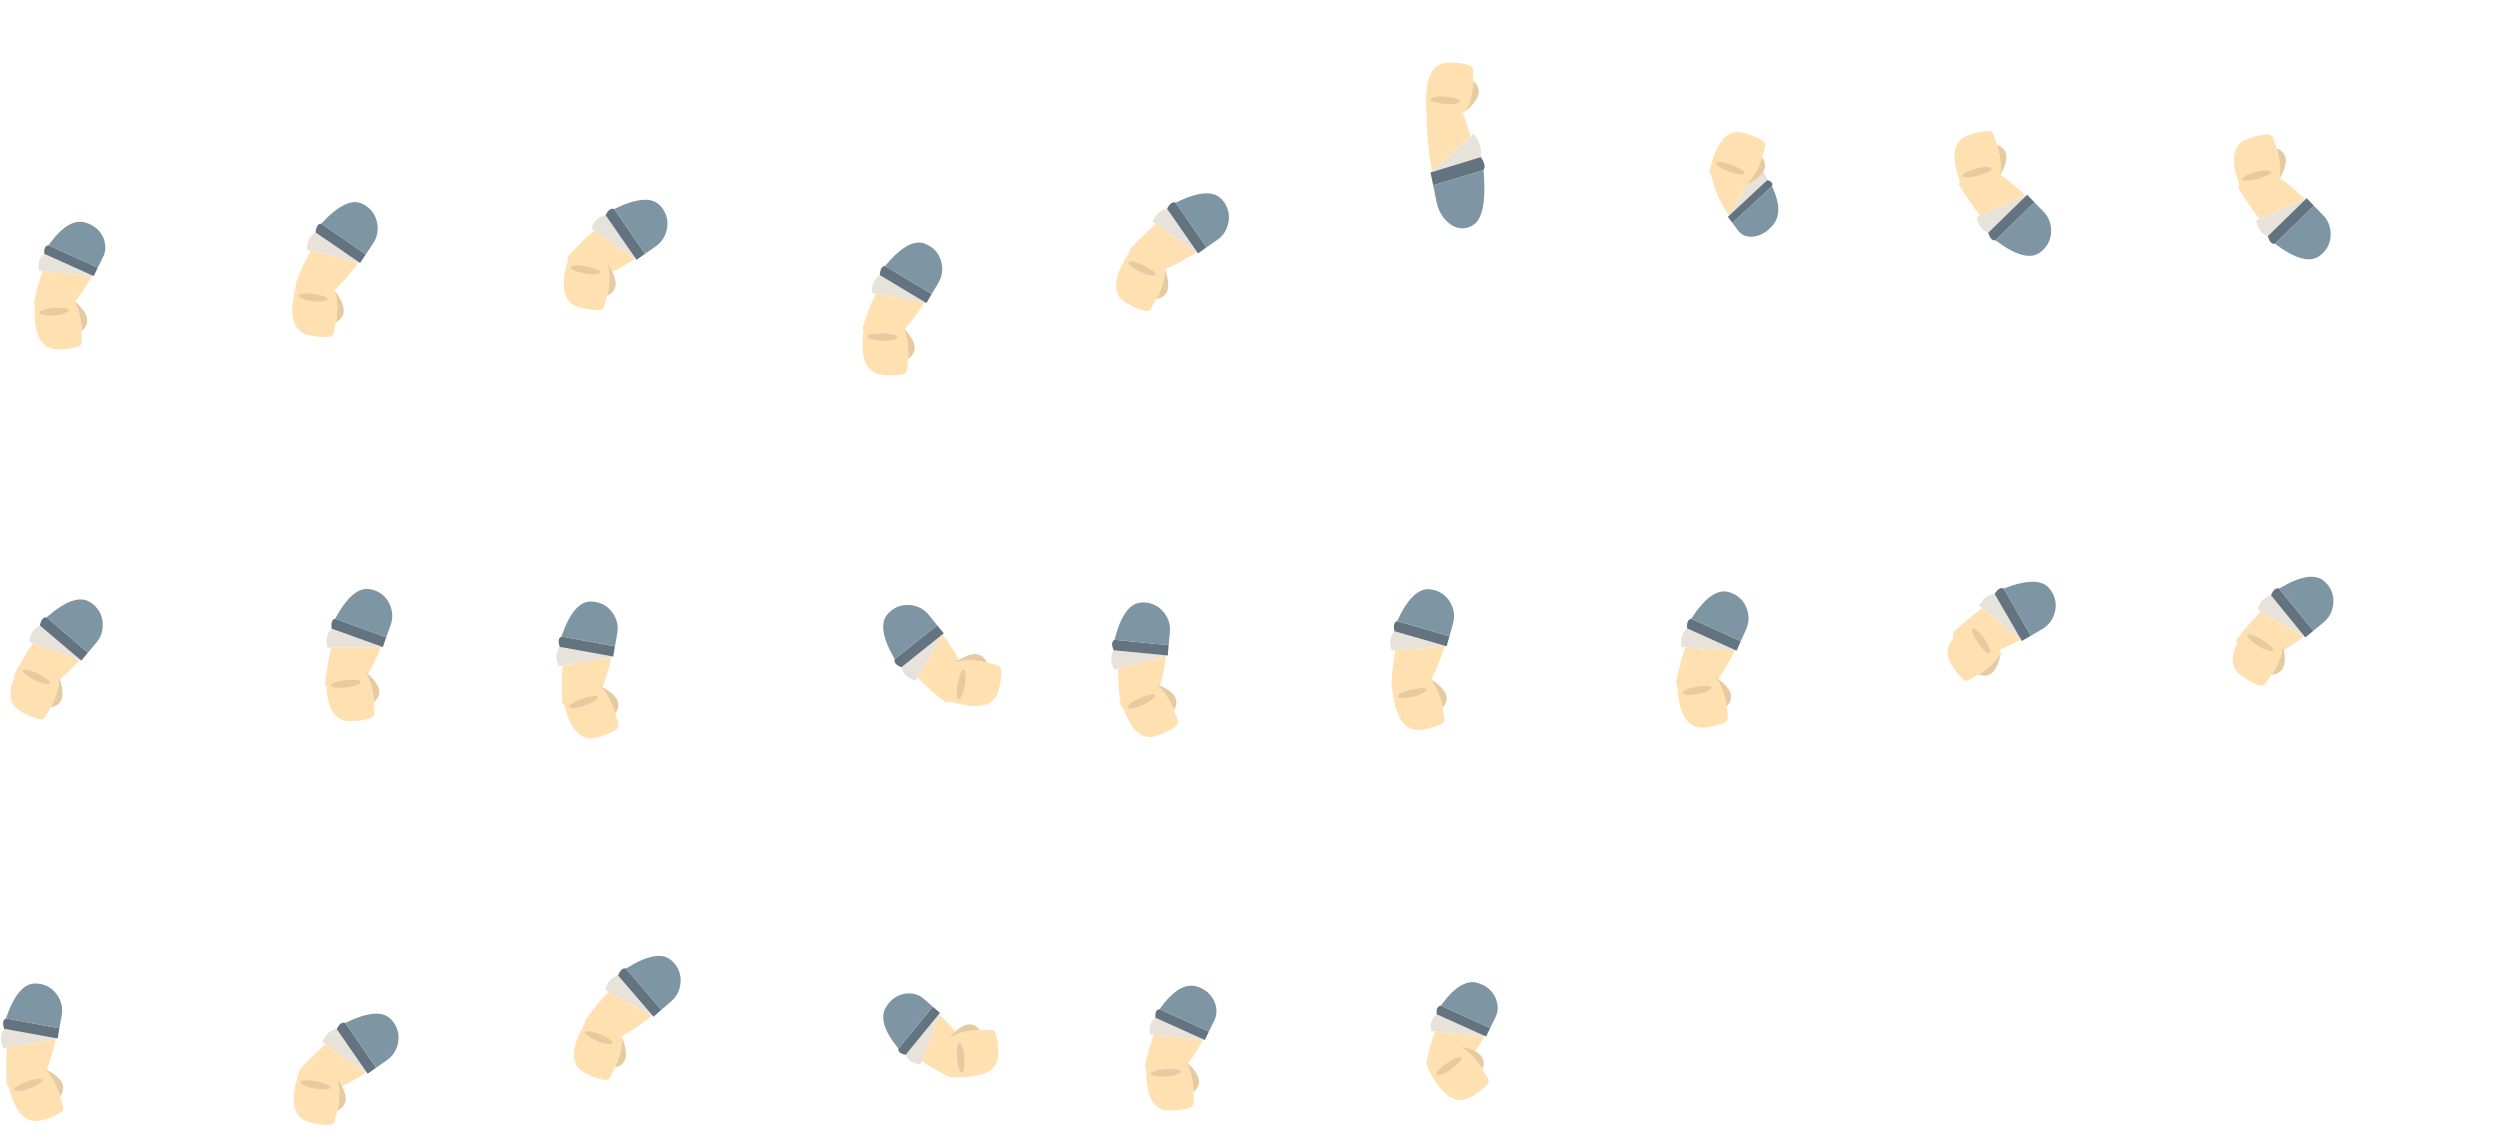 <?xml version="1.0" encoding="UTF-8"?>
<!DOCTYPE svg PUBLIC "-//W3C//DTD SVG 1.1//EN" "http://www.w3.org/Graphics/SVG/1.1/DTD/svg11.dtd">
<!-- Creator: CorelDRAW 2018 (64-Bit) -->
<svg xmlns="http://www.w3.org/2000/svg" xml:space="preserve" width="720px" height="330px" version="1.1" style="shape-rendering:geometricPrecision; text-rendering:geometricPrecision; image-rendering:optimizeQuality; fill-rule:evenodd; clip-rule:evenodd"
viewBox="0 0 720 330"
 xmlns:xlink="http://www.w3.org/1999/xlink">
 <defs>
  <style type="text/css">
   <![CDATA[
    .fil1 {fill:#637480}
    .fil3 {fill:#7E95A3}
    .fil4 {fill:#E7CBA0}
    .fil0 {fill:#E7E2DA}
    .fil2 {fill:#FFE0B1}
   ]]>
  </style>
 </defs>
 <g id="Слой_x0020_1">
  <g id="armRight">
   <g>
    <g>
     <g>
      <path class="fil0" d="M497.894 61.971c0.025,0.047 0.052,0.091 0.08,0.132l11.002 -10.24c-0.152,-1.605 -1.147,-2.535 -2.987,-2.789l-0.556 0.902 -7.539 11.995z"/>
      <path class="fil1" d="M497.6 62.442l1.339 1.754 11.404 -10.556c0.327,-0.854 -0.129,-1.446 -1.367,-1.777l-11.002 10.24 -0.374 0.339z"/>
      <path class="fil2" d="M505.433 49.976c-1.867,-1.876 -3.879,-3.558 -6.036,-5.046 -2.381,0.671 -4.685,2.033 -6.913,4.084 0.952,4.847 2.755,9.167 5.41,12.957l7.539 -11.995z"/>
      <path class="fil3" d="M504.686 68.161c1.797,-0.116 3.477,-0.912 5.041,-2.387l0.031 -0.039c0.292,-0.277 0.555,-0.558 0.789,-0.84 2.199,-2.55 2.131,-6.302 -0.204,-11.255l-11.404 10.556 1.609 2.17c0.944,1.298 2.323,1.896 4.138,1.795z"/>
     </g>
    </g>
   </g>
  </g>
  <g id="handRight">
   <g>
    <g>
     <g>
      <g>
       <path class="fil2" d="M507.282 45.998c-1.233,3.288 -2.672,5.657 -4.32,7.107l-9.624 -2.644c-0.798,-0.208 -1.11,-0.677 -0.936,-1.409l0.155 -0.549c1.879,-8.048 5.112,-11.45 9.7,-10.205 1.629,0.416 3.24,1.049 4.831,1.898 1.062,0.544 1.488,1.214 1.281,2.012l-0.053 0.25c-0.276,0.964 -0.551,1.894 -0.827,2.792l0 -0.05 -0.207 0.798 0 0zm-13.061 1.022c-0.036,0.3 0.327,0.686 1.089,1.161 0.729,0.473 1.658,0.916 2.787,1.327 1.163,0.378 2.144,0.621 2.943,0.729 0.866,0.075 1.317,-0.021 1.353,-0.287 0.07,-0.299 -0.26,-0.686 -0.989,-1.16 -0.728,-0.507 -1.674,-0.966 -2.836,-1.378 -1.129,-0.411 -2.111,-0.654 -2.943,-0.728 -0.866,-0.076 -1.334,0.037 -1.404,0.336z"/>
      </g>
      <g>
       <path class="fil4" d="M495.31 48.181c-0.762,-0.475 -1.125,-0.861 -1.089,-1.161 0.07,-0.299 0.538,-0.412 1.404,-0.336 0.832,0.074 1.814,0.317 2.943,0.728 1.162,0.412 2.108,0.871 2.836,1.378 0.729,0.474 1.059,0.861 0.989,1.16 -0.036,0.266 -0.487,0.362 -1.353,0.287 -0.799,-0.108 -1.78,-0.351 -2.943,-0.729 -1.129,-0.411 -2.058,-0.854 -2.787,-1.327l0 0zm12.179 -2.931c2.038,2.92 0.529,5.538 -4.527,7.855 1.647,-1.45 3.087,-3.819 4.32,-7.107l0.207 -0.798 0 0.05z"/>
      </g>
     </g>
    </g>
   </g>
  </g>
  <g id="armLeft_FL">
   <g>
    <g id="_910485584">
     <g>
      <path class="fil0" d="M16.05 299.2c0.02,-0.067 0.036,-0.134 0.05,-0.2l-14.9 -2.7c-1.143,1.564 -1.226,3.43 -0.25,5.6l1.05 -0.2 14.05 -2.5z"/>
      <path class="fil1" d="M16.6 299.1l0.5 -2.95 -15.4 -2.85c-0.867,0.4 -1.034,1.4 -0.5,3l14.9 2.7 0.5 0.1z"/>
      <path class="fil2" d="M2 301.7c-0.259,3.615 -0.276,7.215 -0.051,10.8 2.034,1.934 4.551,3.183 7.55,3.75 3.134,-5.244 5.317,-10.927 6.551,-17.05l-14.05 2.5z"/>
      <path class="fil3" d="M16.5 286.6c-1.234,-1.8 -2.917,-2.883 -5.05,-3.25l-0.05 0c-0.4,-0.067 -0.784,-0.1 -1.15,-0.1 -3.367,-0.1 -6.217,3.25 -8.55,10.05l15.4 2.85 0.65 -3.6c0.4,-2.133 -0.017,-4.117 -1.25,-5.95z"/>
     </g>
    </g>
   </g>
  </g>
  <g id="handLeft_FL">
   <g>
    <g id="_910484304">
     <g>
      <g>
       <path class="fil2" d="M17.1 315c-1.2,-3.3 -2.617,-5.683 -4.25,-7.15l-9.65 2.55c-0.8,0.2 -1.117,0.667 -0.95,1.4l0.15 0.55c1.8,8.067 5,11.5 9.6,10.3 1.633,-0.4 3.25,-1.016 4.85,-1.85 1.066,-0.533 1.5,-1.2 1.3,-2l-0.05 -0.25c-0.267,-0.967 -0.534,-1.9 -0.8,-2.8l0 0.05 -0.2 -0.8 0 0zm-13.05 -1.15c-0.033,-0.3 0.333,-0.683 1.1,-1.15 0.733,-0.466 1.666,-0.9 2.799,-1.3 1.167,-0.366 2.151,-0.6 2.951,-0.7 0.866,-0.066 1.316,0.033 1.349,0.3 0.067,0.3 -0.266,0.684 -0.999,1.15 -0.734,0.5 -1.684,0.95 -2.85,1.35 -1.134,0.4 -2.117,0.633 -2.95,0.7 -0.867,0.067 -1.334,-0.05 -1.4,-0.35z"/>
      </g>
      <g>
       <path class="fil4" d="M5.15 312.7c-0.767,0.467 -1.134,0.85 -1.1,1.15 0.066,0.3 0.533,0.417 1.4,0.35 0.833,-0.067 1.816,-0.3 2.95,-0.7 1.166,-0.4 2.116,-0.85 2.85,-1.35 0.733,-0.466 1.066,-0.85 0.999,-1.15 -0.033,-0.267 -0.483,-0.366 -1.349,-0.3 -0.8,0.1 -1.784,0.334 -2.951,0.7 -1.133,0.4 -2.066,0.834 -2.799,1.3l0 0zm12.15 3.05c2.066,-2.9 0.583,-5.533 -4.45,-7.9 1.633,1.467 3.05,3.85 4.25,7.15l0.2 0.8 0 -0.05z"/>
      </g>
     </g>
    </g>
   </g>
  </g>
  <g id="armLeft_FL_FL">
   <g>
    <g>
     <g>
      <path class="fil0" d="M26.434 79.484c0.035,-0.053 0.067,-0.107 0.095,-0.161l-13.762 -6.21c-1.468,1.067 -1.985,2.673 -1.549,4.817l1.061 0.097 14.155 1.457z"/>
      <path class="fil1" d="M26.989 79.539l1.172 -2.441 -14.21 -6.471c-0.931,0.125 -1.325,0.954 -1.184,2.486l13.762 6.21 0.46 0.216z"/>
      <path class="fil2" d="M12.279 78.027c-1.095,3.085 -1.951,6.219 -2.571,9.402 1.513,2.211 3.652,3.952 6.417,5.222 4.251,-3.759 7.687,-8.149 10.309,-13.167l-14.155 -1.457z"/>
      <path class="fil3" d="M29.811 68.617c-0.771,-1.888 -2.144,-3.268 -4.119,-4.139l-0.048 -0.014c-0.371,-0.161 -0.733,-0.289 -1.087,-0.384 -3.229,-0.959 -6.764,1.224 -10.606,6.547l14.21 6.471 1.468 -2.97c0.885,-1.756 0.946,-3.593 0.182,-5.511z"/>
     </g>
    </g>
   </g>
  </g>
  <g id="handLeft_FL_FL">
   <g>
    <g>
     <g>
      <g>
       <path class="fil2" d="M23.511 94.531c-0.305,-3.498 -1.056,-6.167 -2.254,-8.006l-9.982 -0.035c-0.824,-0.014 -1.251,0.355 -1.279,1.107l0.002 0.57c-0.349,8.258 1.853,12.402 6.607,12.434 1.682,0.036 3.403,-0.141 5.164,-0.532 1.168,-0.239 1.759,-0.771 1.773,-1.596l0.017 -0.254c-0.008,-1.003 -0.024,-1.973 -0.048,-2.912l-0.013 0.049 0.013 -0.825 0 0zm-12.307 -4.488c0.045,-0.298 0.499,-0.574 1.36,-0.826 0.829,-0.261 1.843,-0.438 3.041,-0.531 1.222,-0.053 2.232,-0.023 3.031,0.087 0.854,0.16 1.263,0.373 1.226,0.639 -0.013,0.307 -0.434,0.591 -1.264,0.852 -0.837,0.294 -1.871,0.482 -3.102,0.566 -1.198,0.093 -2.208,0.065 -3.031,-0.087 -0.854,-0.16 -1.275,-0.393 -1.261,-0.7z"/>
      </g>
      <g>
       <path class="fil4" d="M12.564 89.217c-0.861,0.252 -1.315,0.528 -1.36,0.826 -0.014,0.307 0.407,0.54 1.261,0.7 0.823,0.151 1.833,0.181 3.031,0.087 1.231,-0.084 2.265,-0.273 3.102,-0.566 0.83,-0.261 1.251,-0.545 1.264,-0.852 0.037,-0.266 -0.372,-0.479 -1.226,-0.639 -0.799,-0.11 -1.809,-0.14 -3.031,-0.087 -1.198,0.093 -2.212,0.27 -3.041,0.531l0 0zm10.947 6.09c2.746,-2.266 1.995,-5.194 -2.254,-8.782 1.198,1.839 1.949,4.508 2.254,8.006l-0.013 0.825 0.013 -0.049z"/>
      </g>
     </g>
    </g>
   </g>
  </g>
  <g id="armLeft_FL_FL_FL">
   <g>
    <g>
     <g>
      <path class="fil0" d="M103.162 75.62c0.046,-0.054 0.088,-0.108 0.126,-0.162l-12.412 -8.519c-1.665,0.965 -2.492,2.637 -2.481,5.016l1.031 0.244 13.736 3.421z"/>
      <path class="fil1" d="M103.701 75.752l1.641 -2.493 -12.805 -8.858c-0.946,0.014 -1.5,0.86 -1.661,2.538l12.412 8.519 0.413 0.294z"/>
      <path class="fil2" d="M89.426 72.199c-1.69,3.199 -3.154,6.482 -4.393,9.849 1.064,2.592 2.84,4.757 5.33,6.493 4.95,-3.52 9.216,-7.827 12.799,-12.921l-13.736 -3.421z"/>
      <path class="fil3" d="M108.643 64.289c-0.393,-2.146 -1.482,-3.82 -3.267,-5.021l-0.045 -0.02c-0.336,-0.224 -0.67,-0.41 -1.002,-0.559 -3.01,-1.458 -6.941,0.446 -11.792,5.712l12.805 8.858 2.038 -3.025c1.221,-1.787 1.642,-3.769 1.263,-5.945z"/>
     </g>
    </g>
   </g>
  </g>
  <g id="handLeft_FL_FL_FL">
   <g>
    <g>
     <g>
      <g>
       <path class="fil2" d="M96.911 92.021c0.423,-3.485 0.241,-6.252 -0.543,-8.299l-9.675 -2.1c-0.796,-0.184 -1.286,0.088 -1.468,0.817l-0.114 0.558c-2.034,8.007 -0.748,12.518 3.856,13.533 1.623,0.383 3.329,0.566 5.118,0.548 1.182,0.008 1.864,-0.39 2.047,-1.194l0.068 -0.245c0.199,-0.983 0.383,-1.935 0.551,-2.858l-0.022 0.044 0.182 -0.804 0 0zm-11.016 -6.939c0.105,-0.282 0.601,-0.458 1.489,-0.526 0.857,-0.084 1.877,-0.047 3.058,0.11 1.196,0.201 2.17,0.439 2.922,0.712 0.796,0.334 1.148,0.627 1.058,0.88 -0.076,0.297 -0.543,0.488 -1.4,0.572 -0.873,0.113 -1.915,0.084 -3.125,-0.088 -1.182,-0.157 -2.156,-0.395 -2.922,-0.713 -0.796,-0.334 -1.156,-0.649 -1.08,-0.947z"/>
      </g>
      <g>
       <path class="fil4" d="M87.384 84.556c-0.888,0.068 -1.384,0.244 -1.489,0.526 -0.076,0.298 0.284,0.614 1.08,0.947 0.766,0.318 1.74,0.556 2.922,0.713 1.21,0.172 2.252,0.201 3.125,0.088 0.857,-0.084 1.324,-0.275 1.4,-0.572 0.09,-0.253 -0.262,-0.546 -1.058,-0.88 -0.752,-0.273 -1.726,-0.511 -2.922,-0.712 -1.181,-0.157 -2.201,-0.194 -3.058,-0.11l0 0zm9.367 8.225c3.13,-1.649 3.002,-4.669 -0.383,-9.059 0.784,2.047 0.966,4.814 0.543,8.299l-0.182 0.804 0.022 -0.044z"/>
      </g>
     </g>
    </g>
   </g>
  </g>
  <g id="armLeft_FL_FL_FL_FL">
   <g>
    <g>
     <g>
      <path class="fil0" d="M182.863 74.52c0.062,-0.033 0.121,-0.069 0.177,-0.106l-8.627 -12.445c-1.913,0.298 -3.292,1.559 -4.136,3.783l0.883 0.601 11.703 8.167z"/>
      <path class="fil1" d="M183.322 74.838l2.44 -1.732 -8.874 -12.905c-0.896,-0.33 -1.721,0.259 -2.475,1.768l8.627 12.445 0.282 0.424z"/>
      <path class="fil2" d="M171.16 66.353c-2.739,2.374 -5.296,4.907 -7.671,7.601 0.07,2.805 0.966,5.469 2.686,7.991 5.924,-1.493 11.486,-3.968 16.688,-7.425l-11.703 -8.167z"/>
      <path class="fil3" d="M192.091 65.929c0.4,-2.145 -0.024,-4.102 -1.273,-5.869l-0.036 -0.036c-0.235,-0.33 -0.483,-0.624 -0.742,-0.883 -2.31,-2.452 -6.694,-2.098 -13.152,1.06l8.874 12.905 3.005 -2.086c1.792,-1.226 2.899,-2.923 3.324,-5.091z"/>
     </g>
    </g>
   </g>
  </g>
  <g id="handLeft_FL_FL_FL_FL">
   <g>
    <g>
     <g>
      <g>
       <path class="fil2" d="M175.068 84.398c0.611,-3.458 0.576,-6.23 -0.106,-8.318l-9.632 -2.616c-0.792,-0.227 -1.3,0.019 -1.522,0.738l-0.145 0.551c-2.475,7.886 -1.42,12.459 3.164,13.72 1.614,0.47 3.323,0.744 5.125,0.823 1.19,0.071 1.899,-0.29 2.126,-1.082l0.081 -0.242c0.253,-0.971 0.489,-1.912 0.707,-2.825l-0.024 0.044 0.226 -0.793 0 0zm-10.726 -7.521c0.121,-0.276 0.63,-0.425 1.527,-0.446 0.869,-0.038 1.893,0.054 3.075,0.274 1.194,0.266 2.162,0.555 2.905,0.869 0.784,0.375 1.124,0.687 1.019,0.935 -0.092,0.293 -0.573,0.458 -1.441,0.496 -0.885,0.066 -1.933,-0.019 -3.143,-0.256 -1.181,-0.221 -2.15,-0.51 -2.905,-0.869 -0.784,-0.376 -1.13,-0.71 -1.037,-1.003z"/>
      </g>
      <g>
       <path class="fil4" d="M165.869 76.431c-0.897,0.021 -1.406,0.17 -1.527,0.446 -0.093,0.293 0.253,0.628 1.037,1.003 0.755,0.359 1.723,0.648 2.905,0.869 1.21,0.237 2.258,0.322 3.143,0.256 0.869,-0.038 1.349,-0.203 1.441,-0.496 0.105,-0.248 -0.235,-0.56 -1.019,-0.935 -0.743,-0.314 -1.711,-0.603 -2.905,-0.869 -1.182,-0.22 -2.206,-0.312 -3.075,-0.274l0 0zm8.997 8.716c3.24,-1.478 3.272,-4.5 0.096,-9.067 0.682,2.088 0.717,4.86 0.106,8.318l-0.226 0.793 0.024 -0.044z"/>
      </g>
     </g>
    </g>
   </g>
  </g>
  <g id="armLeft_FL_FL_FL_FL_FL">
   <g>
    <g>
     <g>
      <path class="fil0" d="M266.247 87.194c0.043,-0.056 0.082,-0.113 0.117,-0.17l-12.978 -7.801c-1.622,1.058 -2.361,2.774 -2.217,5.148l1.053 0.185 14.025 2.638z"/>
      <path class="fil1" d="M266.796 87.295l1.513 -2.582 -13.393 -8.119c-0.952,0.067 -1.462,0.943 -1.53,2.629l12.978 7.801 0.432 0.271z"/>
      <path class="fil2" d="M252.222 84.556c-1.522,3.29 -2.813,6.651 -3.871,10.083 1.216,2.528 3.127,4.588 5.732,6.18 4.787,-3.794 8.842,-8.336 12.164,-13.625l-14.025 -2.638z"/>
      <path class="fil3" d="M271.13 75.569c-0.516,-2.119 -1.707,-3.729 -3.572,-4.827l-0.047 -0.018c-0.35,-0.204 -0.697,-0.371 -1.04,-0.501 -3.113,-1.285 -6.965,0.838 -11.555,6.371l13.393 8.119 1.883 -3.136c1.129,-1.854 1.442,-3.856 0.938,-6.008z"/>
     </g>
    </g>
   </g>
  </g>
  <g id="handLeft_FL_FL_FL_FL_FL">
   <g>
    <g>
     <g>
      <g>
       <path class="fil2" d="M261.587 102.605c0.047,-3.511 -0.434,-6.242 -1.442,-8.192l-9.928 -1.032c-0.819,-0.096 -1.28,0.228 -1.384,0.973l-0.054 0.567c-1.174,8.182 0.603,12.525 5.33,13.032 1.669,0.205 3.399,0.2 5.191,-0.012 1.186,-0.121 1.827,-0.591 1.924,-1.41l0.041 -0.252c0.093,-0.998 0.175,-1.966 0.244,-2.902l-0.018 0.047 0.096 -0.819 0 0zm-11.797 -5.697c0.076,-0.292 0.554,-0.521 1.436,-0.686 0.851,-0.177 1.878,-0.251 3.079,-0.224 1.221,0.071 2.224,0.2 3.007,0.39 0.834,0.245 1.22,0.498 1.156,0.759 -0.044,0.304 -0.491,0.544 -1.342,0.721 -0.863,0.208 -1.911,0.292 -3.143,0.253 -1.202,-0.027 -2.204,-0.157 -3.007,-0.39 -0.835,-0.244 -1.229,-0.519 -1.186,-0.823z"/>
      </g>
      <g>
       <path class="fil4" d="M251.226 96.222c-0.882,0.165 -1.36,0.394 -1.436,0.686 -0.043,0.305 0.351,0.579 1.186,0.823 0.803,0.233 1.805,0.363 3.007,0.39 1.232,0.039 2.28,-0.045 3.143,-0.253 0.851,-0.177 1.298,-0.417 1.342,-0.721 0.064,-0.261 -0.322,-0.514 -1.156,-0.759 -0.783,-0.189 -1.786,-0.32 -3.007,-0.39 -1.201,-0.027 -2.228,0.047 -3.079,0.224l0 0zm10.283 7.155c2.96,-1.98 2.505,-4.968 -1.364,-8.964 1.008,1.95 1.489,4.681 1.442,8.192l-0.096 0.819 0.018 -0.047z"/>
      </g>
     </g>
    </g>
   </g>
  </g>
  <g id="armLeft_FL_FL_FL_FL_FL_FL">
   <g>
    <g>
     <g>
      <path class="fil0" d="M344.563 72.67c0.062,-0.033 0.121,-0.069 0.177,-0.106l-8.627 -12.445c-1.913,0.298 -3.292,1.559 -4.137,3.783l0.884 0.601 11.703 8.167z"/>
      <path class="fil1" d="M345.023 72.988l2.439 -1.732 -8.874 -12.905c-0.896,-0.33 -1.721,0.26 -2.475,1.768l8.627 12.445 0.283 0.424z"/>
      <path class="fil2" d="M332.86 64.503c-2.739,2.374 -5.296,4.908 -7.672,7.602 0.071,2.805 0.967,5.468 2.687,7.99 5.924,-1.492 11.486,-3.967 16.688,-7.425l-11.703 -8.167z"/>
      <path class="fil3" d="M353.791 64.079c0.4,-2.145 -0.024,-4.102 -1.273,-5.869l-0.035 -0.036c-0.236,-0.33 -0.484,-0.624 -0.743,-0.883 -2.31,-2.452 -6.694,-2.098 -13.152,1.06l8.874 12.905 3.006 -2.086c1.791,-1.226 2.899,-2.923 3.323,-5.091z"/>
     </g>
    </g>
   </g>
  </g>
  <g id="handLeft_FL_FL_FL_FL_FL_FL">
   <g>
    <g>
     <g>
      <g>
       <path class="fil2" d="M333.423 85.456c1.485,-3.182 2.168,-5.869 2.05,-8.061l-8.626 -5.02c-0.707,-0.424 -1.262,-0.318 -1.662,0.318l-0.283 0.495c-4.431,6.977 -4.596,11.668 -0.495,14.072 1.438,0.872 3.018,1.579 4.738,2.121 1.132,0.377 1.909,0.212 2.334,-0.495l0.141 -0.212c0.495,-0.872 0.966,-1.721 1.414,-2.546l-0.035 0.035 0.424 -0.707 0 0zm-8.415 -10.04c0.189,-0.236 0.719,-0.248 1.591,-0.036 0.849,0.189 1.815,0.542 2.899,1.061 1.085,0.565 1.945,1.096 2.581,1.591 0.66,0.566 0.908,0.955 0.743,1.167 -0.165,0.259 -0.672,0.294 -1.52,0.106 -0.873,-0.165 -1.863,-0.519 -2.97,-1.061 -1.085,-0.518 -1.945,-1.049 -2.581,-1.591 -0.66,-0.566 -0.908,-0.978 -0.743,-1.237z"/>
      </g>
      <g>
       <path class="fil4" d="M326.599 75.38c-0.872,-0.212 -1.402,-0.2 -1.591,0.036 -0.165,0.259 0.083,0.672 0.743,1.237 0.636,0.542 1.496,1.073 2.581,1.591 1.107,0.542 2.097,0.896 2.97,1.061 0.848,0.188 1.355,0.153 1.52,-0.106 0.165,-0.212 -0.083,-0.601 -0.743,-1.167 -0.636,-0.495 -1.496,-1.026 -2.581,-1.591 -1.084,-0.519 -2.05,-0.872 -2.899,-1.061l0 0zm6.435 10.748c3.512,-0.589 4.325,-3.5 2.439,-8.733 0.118,2.192 -0.565,4.879 -2.05,8.061l-0.424 0.707 0.035 -0.035z"/>
      </g>
     </g>
    </g>
   </g>
  </g>
  <g id="armLeft_FL_FL_FL_FL_FL_FL_FL">
   <g>
    <g>
     <g>
      <path class="fil0" d="M22.885 190.076c0.051,-0.048 0.099,-0.098 0.143,-0.148l-11.554 -9.788c-1.771,0.782 -2.776,2.357 -3.016,4.724l1.009 0.352 13.418 4.86z"/>
      <path class="fil1" d="M23.411 190.264l1.908 -2.304 -11.912 -10.169c-0.95,-0.086 -1.595,0.696 -1.933,2.349l11.554 9.788 0.383 0.336z"/>
      <path class="fil2" d="M9.467 185.216c-2.032,3.002 -3.846,6.111 -5.443,9.328 0.794,2.691 2.349,5.032 4.664,7.023 5.335,-2.975 10.067,-6.805 14.197,-11.491l-13.418 -4.86z"/>
      <path class="fil3" d="M29.574 179.389c-0.168,-2.175 -1.084,-3.955 -2.748,-5.34l-0.043 -0.025c-0.313,-0.257 -0.629,-0.478 -0.947,-0.661 -2.865,-1.77 -7.008,-0.294 -12.429,4.428l11.912 10.169 2.363 -2.793c1.413,-1.648 2.044,-3.574 1.892,-5.778z"/>
     </g>
    </g>
   </g>
  </g>
  <g id="handLeft_FL_FL_FL_FL_FL_FL_FL">
   <g>
    <g>
     <g>
      <g>
       <path class="fil2" d="M14.973 203.056c1.485,-3.182 2.168,-5.868 2.05,-8.061l-8.627 -5.019c-0.707,-0.425 -1.261,-0.319 -1.662,0.318l-0.282 0.494c-4.431,6.977 -4.596,11.668 -0.495,14.072 1.438,0.872 3.017,1.579 4.738,2.121 1.131,0.377 1.909,0.212 2.333,-0.495l0.142 -0.212c0.495,-0.872 0.966,-1.721 1.414,-2.546l-0.035 0.036 0.424 -0.708 0 0zm-8.415 -10.04c0.188,-0.236 0.719,-0.247 1.591,-0.035 0.848,0.188 1.815,0.542 2.899,1.06 1.084,0.566 1.945,1.096 2.581,1.591 0.66,0.566 0.907,0.955 0.742,1.167 -0.164,0.259 -0.671,0.294 -1.52,0.106 -0.872,-0.165 -1.862,-0.519 -2.97,-1.061 -1.084,-0.518 -1.944,-1.048 -2.581,-1.59 -0.66,-0.566 -0.907,-0.979 -0.742,-1.238z"/>
      </g>
      <g>
       <path class="fil4" d="M8.149 192.981c-0.872,-0.212 -1.403,-0.201 -1.591,0.035 -0.165,0.259 0.082,0.672 0.742,1.238 0.637,0.542 1.497,1.072 2.581,1.59 1.108,0.542 2.098,0.896 2.97,1.061 0.849,0.188 1.356,0.153 1.52,-0.106 0.165,-0.212 -0.082,-0.601 -0.742,-1.167 -0.636,-0.495 -1.497,-1.025 -2.581,-1.591 -1.084,-0.518 -2.051,-0.872 -2.899,-1.06l0 0zm6.435 10.747c3.512,-0.589 4.325,-3.5 2.439,-8.733 0.118,2.193 -0.565,4.879 -2.05,8.061l-0.424 0.708 0.035 -0.036z"/>
      </g>
     </g>
    </g>
   </g>
  </g>
  <g id="armLeft_FL_FL_FL_FL_FL_FL_FL_FL">
   <g>
    <g>
     <g>
      <path class="fil0" d="M109.693 186.38c0.031,-0.063 0.059,-0.125 0.082,-0.189l-14.245 -5.135c-1.386,1.353 -1.778,3.18 -1.176,5.481l1.069 -0.023 14.27 -0.134z"/>
      <path class="fil1" d="M110.252 186.373l0.983 -2.826 -14.714 -5.366c-0.921,0.251 -1.251,1.209 -0.991,2.875l14.245 5.135 0.477 0.182z"/>
      <path class="fil2" d="M95.423 186.514c-0.855,3.523 -1.469,7.07 -1.842,10.642 1.685,2.244 3.959,3.894 6.823,4.951 3.96,-4.651 7.056,-9.893 9.289,-15.727l-14.27 0.134z"/>
      <path class="fil3" d="M112.228 174.03c-0.918,-1.98 -2.398,-3.327 -4.441,-4.043l-0.049 -0.008c-0.383,-0.133 -0.756,-0.229 -1.117,-0.29 -3.304,-0.657 -6.671,2.173 -10.1,8.492l14.714 5.366 1.238 -3.442c0.749,-2.038 0.667,-4.062 -0.245,-6.075z"/>
     </g>
    </g>
   </g>
  </g>
  <g id="handLeft_FL_FL_FL_FL_FL_FL_FL_FL">
   <g>
    <g>
     <g>
      <g>
       <path class="fil2" d="M107.691 201.404c-0.424,-3.485 -1.266,-6.127 -2.526,-7.925l-9.977 0.306c-0.824,0.014 -1.238,0.397 -1.241,1.149l0.022 0.57c-0.068,8.265 2.275,12.332 7.027,12.201 1.681,-0.021 3.395,-0.257 5.142,-0.707 1.159,-0.279 1.732,-0.831 1.718,-1.655l0.008 -0.255c-0.042,-1.002 -0.091,-1.971 -0.148,-2.908l-0.011 0.049 -0.014 -0.825 0 0zm-12.454 -4.066c0.036,-0.3 0.48,-0.591 1.332,-0.872 0.82,-0.289 1.827,-0.501 3.021,-0.635 1.219,-0.094 2.23,-0.099 3.032,-0.016 0.859,0.131 1.275,0.33 1.247,0.597 -0.003,0.308 -0.414,0.606 -1.234,0.895 -0.827,0.322 -1.854,0.545 -3.081,0.672 -1.194,0.133 -2.205,0.139 -3.032,0.016 -0.859,-0.131 -1.287,-0.35 -1.285,-0.657z"/>
      </g>
      <g>
       <path class="fil4" d="M96.569 196.466c-0.852,0.281 -1.296,0.572 -1.332,0.872 -0.002,0.307 0.426,0.526 1.285,0.657 0.827,0.123 1.838,0.117 3.032,-0.016 1.227,-0.127 2.254,-0.351 3.081,-0.672 0.82,-0.289 1.231,-0.587 1.234,-0.895 0.028,-0.267 -0.388,-0.466 -1.247,-0.597 -0.802,-0.083 -1.813,-0.078 -3.032,0.016 -1.194,0.134 -2.201,0.346 -3.021,0.635l0 0zm11.147 5.714c2.668,-2.358 1.818,-5.259 -2.551,-8.701 1.26,1.798 2.102,4.44 2.526,7.925l0.014 0.825 0.011 -0.049z"/>
      </g>
     </g>
    </g>
   </g>
  </g>
  <g id="armLeft_FL_FL_FL_FL_FL_FL_FL_FL_FL">
   <g>
    <g>
     <g>
      <path class="fil0" d="M176.05 189.2c0.02,-0.067 0.036,-0.134 0.05,-0.2l-14.9 -2.7c-1.143,1.564 -1.226,3.43 -0.25,5.6l1.05 -0.2 14.05 -2.5z"/>
      <path class="fil1" d="M176.6 189.1l0.5 -2.95 -15.4 -2.85c-0.867,0.4 -1.034,1.4 -0.5,3l14.9 2.7 0.5 0.1z"/>
      <path class="fil2" d="M162 191.7c-0.259,3.616 -0.276,7.216 -0.05,10.8 2.033,1.933 4.55,3.183 7.55,3.75 3.133,-5.244 5.316,-10.927 6.55,-17.05l-14.05 2.5z"/>
      <path class="fil3" d="M176.5 176.6c-1.233,-1.8 -2.917,-2.883 -5.05,-3.25l-0.05 0c-0.4,-0.067 -0.784,-0.1 -1.15,-0.1 -3.367,-0.1 -6.217,3.25 -8.55,10.05l15.4 2.85 0.65 -3.6c0.4,-2.133 -0.017,-4.117 -1.25,-5.95z"/>
     </g>
    </g>
   </g>
  </g>
  <g id="handLeft_FL_FL_FL_FL_FL_FL_FL_FL_FL">
   <g>
    <g>
     <g>
      <g>
       <path class="fil2" d="M177 204.75c-1.2,-3.3 -2.617,-5.683 -4.25,-7.15l-9.65 2.55c-0.8,0.2 -1.117,0.667 -0.95,1.4l0.15 0.55c1.8,8.067 5,11.5 9.6,10.3 1.633,-0.4 3.25,-1.016 4.85,-1.85 1.066,-0.533 1.5,-1.2 1.3,-2l-0.05 -0.25c-0.267,-0.967 -0.534,-1.9 -0.8,-2.8l0 0.05 -0.2 -0.8 0 0zm-13.05 -1.15c-0.034,-0.3 0.333,-0.683 1.1,-1.15 0.733,-0.467 1.667,-0.9 2.8,-1.3 1.166,-0.367 2.15,-0.6 2.95,-0.7 0.866,-0.067 1.316,0.033 1.35,0.3 0.067,0.3 -0.267,0.684 -1,1.15 -0.734,0.5 -1.683,0.95 -2.85,1.35 -1.134,0.4 -2.117,0.633 -2.95,0.7 -0.867,0.067 -1.333,-0.05 -1.4,-0.35z"/>
      </g>
      <g>
       <path class="fil4" d="M165.05 202.45c-0.767,0.467 -1.134,0.85 -1.1,1.15 0.067,0.3 0.533,0.417 1.4,0.35 0.833,-0.067 1.816,-0.3 2.95,-0.7 1.167,-0.4 2.116,-0.85 2.85,-1.35 0.733,-0.467 1.067,-0.85 1,-1.15 -0.034,-0.267 -0.484,-0.367 -1.35,-0.3 -0.8,0.1 -1.784,0.333 -2.95,0.7 -1.134,0.4 -2.067,0.833 -2.8,1.3l0 0zm12.15 3.05c2.067,-2.9 0.583,-5.533 -4.45,-7.9 1.633,1.467 3.05,3.85 4.25,7.15l0.2 0.8 0 -0.05z"/>
      </g>
     </g>
    </g>
   </g>
  </g>
  <g id="armLeft_FL_FL_FL_FL_FL_FL_FL_FL_FL_FL">
   <g>
    <g>
     <g>
      <path class="fil0" d="M335.772 188.944c0.014,-0.069 0.025,-0.137 0.033,-0.204l-15.072 -1.46c-1.009,1.653 -0.938,3.52 0.213,5.602l1.03 -0.286 13.796 -3.652z"/>
      <path class="fil1" d="M336.311 188.799l0.255 -2.981 -15.582 -1.568c-0.831,0.47 -0.915,1.48 -0.251,3.03l15.072 1.46 0.506 0.059z"/>
      <path class="fil2" d="M321.976 192.596c0.041,3.624 0.322,7.213 0.842,10.767 2.187,1.759 4.798,2.796 7.834,3.114 2.689,-5.485 4.396,-11.329 5.12,-17.533l-13.796 3.652z"/>
      <path class="fil3" d="M335.179 176.35c-1.378,-1.692 -3.145,-2.633 -5.301,-2.822l-0.05 0.004c-0.404,-0.033 -0.788,-0.034 -1.154,-0.004 -3.363,0.178 -5.927,3.752 -7.69,10.722l15.582 1.568 0.351 -3.642c0.222,-2.159 -0.357,-4.101 -1.738,-5.826z"/>
     </g>
    </g>
   </g>
  </g>
  <g id="handLeft_FL_FL_FL_FL_FL_FL_FL_FL_FL_FL">
   <g>
    <g>
     <g>
      <g>
       <path class="fil2" d="M337.83 203.802c-1.468,-3.19 -3.077,-5.448 -4.826,-6.775l-9.406 3.338c-0.781,0.266 -1.058,0.757 -0.831,1.474l0.195 0.536c2.46,7.89 5.932,11.048 10.418,9.472 1.594,-0.534 3.154,-1.282 4.68,-2.245 1.019,-0.619 1.396,-1.319 1.131,-2.1l-0.071 -0.245c-0.345,-0.941 -0.688,-1.85 -1.028,-2.724l0.004 0.049 -0.266 -0.78 0 0zm-13.1 -0.069c-0.058,-0.296 0.276,-0.708 1.001,-1.236 0.693,-0.526 1.587,-1.035 2.683,-1.527 1.133,-0.462 2.094,-0.776 2.882,-0.941 0.859,-0.138 1.315,-0.076 1.37,0.187 0.092,0.293 -0.209,0.703 -0.901,1.228 -0.689,0.559 -1.599,1.086 -2.729,1.581 -1.096,0.493 -2.057,0.806 -2.882,0.942 -0.858,0.138 -1.333,0.06 -1.424,-0.234z"/>
      </g>
      <g>
       <path class="fil4" d="M325.731 202.497c-0.725,0.528 -1.059,0.94 -1.001,1.236 0.091,0.294 0.566,0.372 1.424,0.234 0.825,-0.136 1.786,-0.449 2.882,-0.942 1.13,-0.495 2.04,-1.022 2.729,-1.581 0.692,-0.525 0.993,-0.935 0.901,-1.228 -0.055,-0.263 -0.511,-0.326 -1.37,-0.187 -0.788,0.165 -1.749,0.479 -2.882,0.941 -1.096,0.492 -1.99,1.001 -2.683,1.527l0 0zm12.361 2.036c1.82,-3.061 0.124,-5.563 -5.088,-7.506 1.749,1.327 3.358,3.585 4.826,6.775l0.266 0.78 -0.004 -0.049z"/>
      </g>
     </g>
    </g>
   </g>
  </g>
  <g id="armLeft_FL_FL_FL_FL_FL_FL_FL_FL_FL_FL_FL">
   <g>
    <g>
     <g>
      <path class="fil0" d="M416.079 186.17c0.027,-0.065 0.05,-0.13 0.07,-0.194l-14.555 -4.177c-1.293,1.442 -1.563,3.291 -0.809,5.547l1.065 -0.094 14.229 -1.082z"/>
      <path class="fil1" d="M416.636 186.126l0.793 -2.886 -15.038 -4.376c-0.902,0.312 -1.168,1.29 -0.797,2.935l14.555 4.177 0.487 0.15z"/>
      <path class="fil2" d="M401.85 187.252c-0.619,3.572 -0.996,7.152 -1.13,10.741 1.829,2.127 4.208,3.622 7.136,4.486 3.642,-4.904 6.383,-10.34 8.223,-16.309l-14.229 1.082z"/>
      <path class="fil3" d="M417.787 173.679c-1.047,-1.915 -2.614,-3.161 -4.7,-3.739l-0.049 -0.005c-0.392,-0.107 -0.77,-0.178 -1.134,-0.215 -3.34,-0.436 -6.511,2.612 -9.513,9.144l15.038 4.376 1.006 -3.516c0.612,-2.083 0.396,-4.098 -0.648,-6.045z"/>
     </g>
    </g>
   </g>
  </g>
  <g id="handLeft_FL_FL_FL_FL_FL_FL_FL_FL_FL_FL_FL">
   <g>
    <g>
     <g>
      <g>
       <path class="fil2" d="M415.36 203.049c-0.863,-3.403 -2.035,-5.916 -3.513,-7.539l-9.856 1.572c-0.816,0.119 -1.178,0.552 -1.086,1.298l0.095 0.562c0.984,8.207 3.824,11.943 8.521,11.209 1.665,-0.235 3.335,-0.687 5.01,-1.356 1.115,-0.424 1.613,-1.044 1.494,-1.86l-0.025 -0.254c-0.168,-0.988 -0.34,-1.943 -0.516,-2.865l-0.005 0.049 -0.119 -0.816 0 0zm-12.869 -2.449c-0.003,-0.302 0.4,-0.647 1.209,-1.034 0.777,-0.391 1.749,-0.729 2.917,-1.014 1.197,-0.248 2.199,-0.382 3.005,-0.401 0.869,0.02 1.306,0.165 1.313,0.434 0.036,0.305 -0.334,0.653 -1.11,1.044 -0.78,0.424 -1.77,0.777 -2.971,1.058 -1.167,0.284 -2.169,0.418 -3.005,0.401 -0.869,-0.02 -1.322,-0.183 -1.358,-0.488z"/>
      </g>
      <g>
       <path class="fil4" d="M403.7 199.566c-0.809,0.387 -1.212,0.732 -1.209,1.034 0.036,0.305 0.489,0.468 1.358,0.488 0.836,0.017 1.838,-0.117 3.005,-0.401 1.201,-0.281 2.191,-0.634 2.971,-1.058 0.776,-0.391 1.146,-0.739 1.11,-1.044 -0.007,-0.269 -0.444,-0.414 -1.313,-0.434 -0.806,0.019 -1.808,0.153 -3.005,0.401 -1.168,0.285 -2.14,0.623 -2.917,1.014l0 0zm11.784 4.25c2.347,-2.679 1.134,-5.447 -3.637,-8.306 1.478,1.623 2.65,4.136 3.513,7.539l0.119 0.816 0.005 -0.049z"/>
      </g>
     </g>
    </g>
   </g>
  </g>
  <g id="armLeft_FL_FL_FL_FL_FL_FL_FL_FL_FL_FL_FL_FL">
   <g>
    <g>
     <g>
      <path class="fil0" d="M499.581 187.38c0.036,-0.06 0.068,-0.121 0.097,-0.182l-13.804 -6.225c-1.487,1.24 -2.019,3.031 -1.597,5.372l1.067 0.06 14.237 0.975z"/>
      <path class="fil1" d="M500.139 187.416l1.199 -2.741 -14.252 -6.492c-0.938,0.178 -1.342,1.108 -1.212,2.79l13.804 6.225 0.461 0.218z"/>
      <path class="fil2" d="M485.344 186.405c-1.126,3.446 -2.014,6.935 -2.663,10.467 1.505,2.368 3.645,4.19 6.418,5.466 4.309,-4.329 7.803,-9.315 10.482,-14.958l-14.237 -0.975z"/>
      <path class="fil3" d="M503.067 175.264c-0.761,-2.045 -2.132,-3.504 -4.113,-4.376l-0.049 -0.012c-0.372,-0.161 -0.736,-0.286 -1.092,-0.375 -3.242,-0.912 -6.818,1.649 -10.727,7.682l14.252 6.492 1.502 -3.336c0.904,-1.973 0.98,-3.998 0.227,-6.075z"/>
     </g>
    </g>
   </g>
  </g>
  <g id="handLeft_FL_FL_FL_FL_FL_FL_FL_FL_FL_FL_FL_FL">
   <g>
    <g>
     <g>
      <g>
       <path class="fil2" d="M497.171 202.698c-0.697,-3.441 -1.744,-6.009 -3.142,-7.702l-9.921 1.089c-0.821,0.079 -1.204,0.493 -1.148,1.244l0.067 0.566c0.582,8.244 3.237,12.115 7.964,11.611 1.675,-0.153 3.365,-0.523 5.071,-1.109 1.134,-0.369 1.661,-0.964 1.582,-1.785l-0.012 -0.255c-0.12,-0.995 -0.245,-1.958 -0.375,-2.887l-0.007 0.049 -0.079 -0.821 0 0zm-12.735 -3.075c0.012,-0.301 0.431,-0.626 1.259,-0.974 0.794,-0.352 1.781,-0.642 2.962,-0.87 1.208,-0.189 2.215,-0.274 3.021,-0.254 0.867,0.063 1.297,0.229 1.29,0.498 0.022,0.306 -0.365,0.636 -1.159,0.988 -0.8,0.386 -1.806,0.69 -3.019,0.912 -1.181,0.227 -2.187,0.312 -3.022,0.254 -0.867,-0.063 -1.311,-0.247 -1.332,-0.554z"/>
      </g>
      <g>
       <path class="fil4" d="M485.695 198.649c-0.828,0.348 -1.247,0.673 -1.259,0.974 0.021,0.307 0.465,0.491 1.332,0.554 0.835,0.058 1.841,-0.027 3.022,-0.254 1.213,-0.222 2.219,-0.526 3.019,-0.912 0.794,-0.352 1.181,-0.682 1.159,-0.988 0.007,-0.269 -0.423,-0.435 -1.29,-0.498 -0.806,-0.02 -1.813,0.065 -3.021,0.254 -1.181,0.228 -2.168,0.518 -2.962,0.87l0 0zm11.562 4.821c2.475,-2.561 1.399,-5.386 -3.228,-8.474 1.398,1.693 2.445,4.261 3.142,7.702l0.079 0.821 0.007 -0.049z"/>
      </g>
     </g>
    </g>
   </g>
  </g>
  <g id="armLeft_FL_FL_FL_FL_FL_FL_FL_FL_FL_FL_FL_FL_FL">
   <g>
    <g>
     <g>
      <path class="fil0" d="M583.316 56.3c0.054,0.045 0.105,0.091 0.153,0.138l-10.844 10.57c-1.821,-0.658 -2.934,-2.159 -3.338,-4.504l0.982 -0.421 13.047 -5.783z"/>
      <path class="fil1" d="M583.828 56.075l2.064 2.167 -11.175 10.973c-0.942,0.153 -1.639,-0.583 -2.092,-2.207l10.844 -10.57 0.359 -0.363z"/>
      <path class="fil2" d="M570.269 62.083c-2.236,-2.852 -4.262,-5.828 -6.079,-8.926 0.604,-2.74 1.992,-5.183 4.162,-7.33 5.53,2.596 10.518,6.087 14.964,10.473l-13.047 5.783z"/>
      <path class="fil3" d="M590.734 66.495c-0.016,2.182 -0.806,4.021 -2.37,5.518l-0.041 0.028c-0.295,0.279 -0.594,0.521 -0.898,0.726 -2.735,1.965 -6.971,0.781 -12.708,-3.552l11.175 -10.973 2.551 2.621c1.525,1.545 2.288,3.422 2.291,5.632z"/>
     </g>
    </g>
   </g>
  </g>
  <g id="handLeft_FL_FL_FL_FL_FL_FL_FL_FL_FL_FL_FL_FL_FL">
   <g>
    <g>
     <g>
      <g>
       <path class="fil2" d="M575.397 42.444c0.85,3.407 1.008,6.175 0.474,8.304l-9.426 3.282c-0.775,0.281 -1.298,0.071 -1.571,-0.63l-0.183 -0.54c-3.017,-7.694 -2.284,-12.33 2.201,-13.907 1.577,-0.582 3.262,-0.974 5.055,-1.178 1.182,-0.154 1.914,0.156 2.196,0.931l0.098 0.236c0.32,0.95 0.62,1.873 0.902,2.768l-0.028 -0.041 0.282 0.775 0 0zm-10.176 8.25c0.14,0.267 0.658,0.38 1.555,0.338 0.868,-0.023 1.885,-0.185 3.048,-0.488 1.172,-0.348 2.118,-0.704 2.837,-1.068 0.756,-0.43 1.073,-0.764 0.952,-1.004 -0.113,-0.286 -0.604,-0.418 -1.472,-0.394 -0.888,-0.005 -1.927,0.153 -3.118,0.474 -1.164,0.302 -2.109,0.658 -2.837,1.069 -0.756,0.429 -1.078,0.787 -0.965,1.073z"/>
      </g>
      <g>
       <path class="fil4" d="M566.776 51.032c-0.897,0.042 -1.415,-0.071 -1.555,-0.338 -0.113,-0.286 0.209,-0.644 0.965,-1.073 0.728,-0.411 1.673,-0.767 2.837,-1.069 1.191,-0.321 2.23,-0.479 3.118,-0.474 0.868,-0.024 1.359,0.108 1.472,0.394 0.121,0.24 -0.196,0.574 -0.952,1.004 -0.719,0.364 -1.665,0.72 -2.837,1.068 -1.163,0.302 -2.18,0.465 -3.048,0.488l0 0zm8.367 -9.322c3.335,1.249 3.578,4.262 0.728,9.038 0.534,-2.129 0.376,-4.897 -0.474,-8.304l-0.282 -0.775 0.028 0.041z"/>
      </g>
     </g>
    </g>
   </g>
  </g>
  <g id="armLeft_FL_FL_FL_FL_FL_FL_FL_FL_FL_FL_FL_FL_FL_FL">
   <g>
    <g>
     <g>
      <path class="fil0" d="M581.857 184.267c0.064,-0.028 0.125,-0.059 0.184,-0.091l-7.579 -13.109c-1.931,0.14 -3.409,1.284 -4.432,3.431l0.831 0.672 10.996 9.097z"/>
      <path class="fil1" d="M582.289 184.622l2.573 -1.528 -7.789 -13.587c-0.866,-0.402 -1.736,0.118 -2.611,1.56l7.579 13.109 0.248 0.446z"/>
      <path class="fil2" d="M570.861 175.17c-2.924,2.141 -5.68,4.457 -8.268,6.948 -0.159,2.801 0.516,5.529 2.024,8.183 6.026,-1.002 11.772,-3.014 17.24,-6.034l-10.996 -9.097z"/>
      <path class="fil3" d="M591.756 176.46c0.575,-2.106 0.312,-4.09 -0.788,-5.954l-0.033 -0.038c-0.207,-0.348 -0.43,-0.662 -0.667,-0.942 -2.102,-2.632 -6.5,-2.638 -13.195,-0.019l7.789 13.587 3.165 -1.833c1.886,-1.074 3.129,-2.675 3.729,-4.801z"/>
     </g>
    </g>
   </g>
  </g>
  <g id="handLeft_FL_FL_FL_FL_FL_FL_FL_FL_FL_FL_FL_FL_FL_FL">
   <g>
    <g>
     <g>
      <g>
       <path class="fil2" d="M570.456 193.854c2.876,-2.013 4.812,-3.999 5.805,-5.956l-4.96 -8.661c-0.4,-0.721 -0.933,-0.906 -1.599,-0.555l-0.492 0.288c-7.326,3.826 -9.814,7.806 -7.464,11.938 0.809,1.474 1.823,2.876 3.043,4.206 0.791,0.892 1.547,1.138 2.268,0.738l0.228 -0.113c0.865,-0.508 1.697,-1.007 2.498,-1.498l-0.048 0.013 0.721 -0.4 0 0zm-2.268 -12.903c0.282,-0.109 0.747,0.146 1.396,0.765 0.64,0.588 1.301,1.377 1.98,2.368 0.656,1.032 1.136,1.921 1.44,2.668 0.289,0.82 0.309,1.281 0.06,1.382 -0.273,0.142 -0.73,-0.081 -1.37,-0.668 -0.673,-0.579 -1.353,-1.38 -2.041,-2.404 -0.68,-0.99 -1.16,-1.88 -1.44,-2.668 -0.289,-0.82 -0.297,-1.3 -0.025,-1.443z"/>
      </g>
      <g>
       <path class="fil4" d="M569.584 181.716c-0.65,-0.619 -1.114,-0.874 -1.396,-0.765 -0.272,0.143 -0.264,0.623 0.025,1.443 0.28,0.788 0.76,1.677 1.44,2.668 0.688,1.024 1.368,1.825 2.041,2.404 0.641,0.587 1.097,0.81 1.37,0.668 0.249,-0.101 0.229,-0.562 -0.06,-1.382 -0.304,-0.747 -0.784,-1.636 -1.44,-2.668 -0.679,-0.991 -1.34,-1.78 -1.98,-2.368l0 0zm0.199 12.525c3.336,1.246 5.495,-0.868 6.478,-6.343 -0.993,1.957 -2.929,3.943 -5.805,5.956l-0.721 0.4 0.048 -0.013z"/>
      </g>
     </g>
    </g>
   </g>
  </g>
  <g id="armLeft_FL_FL_FL_FL_FL_FL_FL_FL_FL_FL_FL_FL_FL_FL_FL">
   <g>
    <g>
     <g>
      <path class="fil0" d="M105.413 308.92c0.062,-0.033 0.121,-0.069 0.177,-0.106l-8.627 -12.445c-1.913,0.298 -3.292,1.559 -4.136,3.783l0.883 0.601 11.703 8.167z"/>
      <path class="fil1" d="M105.872 309.238l2.44 -1.732 -8.874 -12.904c-0.896,-0.33 -1.72,0.259 -2.475,1.767l8.627 12.445 0.282 0.424z"/>
      <path class="fil2" d="M93.71 300.753c-2.739,2.374 -5.296,4.907 -7.672,7.601 0.071,2.805 0.967,5.468 2.687,7.99 5.924,-1.492 11.486,-3.967 16.688,-7.424l-11.703 -8.167z"/>
      <path class="fil3" d="M114.64 300.329c0.401,-2.145 -0.023,-4.101 -1.273,-5.869l-0.035 -0.035c-0.236,-0.33 -0.483,-0.625 -0.742,-0.884 -2.31,-2.451 -6.694,-2.098 -13.152,1.061l8.874 12.904 3.005 -2.086c1.791,-1.226 2.899,-2.923 3.323,-5.091z"/>
     </g>
    </g>
   </g>
  </g>
  <g id="handLeft_FL_FL_FL_FL_FL_FL_FL_FL_FL_FL_FL_FL_FL_FL_FL">
   <g>
    <g>
     <g>
      <g>
       <path class="fil2" d="M97.318 319.098c0.611,-3.458 0.576,-6.23 -0.106,-8.317l-9.631 -2.617c-0.793,-0.226 -1.301,0.019 -1.523,0.738l-0.145 0.551c-2.475,7.886 -1.42,12.459 3.164,13.72 1.614,0.47 3.322,0.745 5.125,0.823 1.19,0.071 1.899,-0.289 2.125,-1.082l0.082 -0.242c0.253,-0.97 0.488,-1.912 0.707,-2.825l-0.025 0.044 0.227 -0.793 0 0zm-10.726 -7.521c0.121,-0.276 0.63,-0.425 1.527,-0.446 0.869,-0.037 1.894,0.054 3.075,0.274 1.194,0.266 2.162,0.556 2.905,0.869 0.783,0.376 1.123,0.687 1.019,0.935 -0.092,0.293 -0.573,0.458 -1.441,0.496 -0.885,0.066 -1.933,-0.019 -3.143,-0.256 -1.182,-0.22 -2.15,-0.51 -2.905,-0.869 -0.784,-0.376 -1.13,-0.71 -1.037,-1.003z"/>
      </g>
      <g>
       <path class="fil4" d="M88.119 311.131c-0.897,0.021 -1.406,0.17 -1.527,0.446 -0.093,0.293 0.253,0.628 1.037,1.003 0.755,0.359 1.723,0.649 2.905,0.869 1.21,0.237 2.258,0.322 3.143,0.256 0.868,-0.038 1.349,-0.203 1.441,-0.496 0.104,-0.248 -0.236,-0.559 -1.019,-0.935 -0.743,-0.313 -1.711,-0.603 -2.905,-0.869 -1.181,-0.22 -2.206,-0.311 -3.075,-0.274l0 0zm8.997 8.716c3.24,-1.477 3.272,-4.5 0.096,-9.066 0.681,2.087 0.717,4.859 0.106,8.317l-0.227 0.793 0.025 -0.044z"/>
      </g>
     </g>
    </g>
   </g>
  </g>
  <g id="armLeft_FL_FL_FL_FL_FL_FL_FL_FL_FL_FL_FL_FL_FL_FL_FL_FL">
   <g>
    <g>
     <g>
      <path class="fil0" d="M663.816 57.3c0.054,0.045 0.105,0.091 0.153,0.138l-10.843 10.569c-1.822,-0.657 -2.934,-2.158 -3.339,-4.503l0.983 -0.421 13.046 -5.783z"/>
      <path class="fil1" d="M664.328 57.075l2.064 2.167 -11.174 10.973c-0.943,0.153 -1.64,-0.583 -2.092,-2.208l10.843 -10.569 0.359 -0.363z"/>
      <path class="fil2" d="M650.77 63.083c-2.236,-2.852 -4.263,-5.828 -6.081,-8.926 0.605,-2.739 1.993,-5.183 4.163,-7.33 5.53,2.596 10.518,6.086 14.964,10.473l-13.046 5.783z"/>
      <path class="fil3" d="M671.234 67.495c-0.016,2.182 -0.806,4.021 -2.37,5.518l-0.041 0.028c-0.295,0.279 -0.594,0.521 -0.898,0.726 -2.735,1.965 -6.971,0.781 -12.707,-3.552l11.174 -10.973 2.551 2.621c1.525,1.545 2.289,3.422 2.291,5.632z"/>
     </g>
    </g>
   </g>
  </g>
  <g id="handLeft_FL_FL_FL_FL_FL_FL_FL_FL_FL_FL_FL_FL_FL_FL_FL_FL">
   <g>
    <g>
     <g>
      <g>
       <path class="fil2" d="M655.897 43.444c0.85,3.407 1.009,6.175 0.474,8.304l-9.426 3.282c-0.775,0.281 -1.299,0.071 -1.57,-0.63l-0.184 -0.54c-3.018,-7.694 -2.284,-12.33 2.2,-13.907 1.578,-0.582 3.263,-0.974 5.056,-1.178 1.183,-0.154 1.915,0.156 2.196,0.931l0.098 0.236c0.32,0.95 0.62,1.873 0.903,2.768l-0.028 -0.041 0.281 0.775 0 0zm-10.176 8.25c0.14,0.267 0.658,0.38 1.555,0.338 0.869,-0.023 1.885,-0.186 3.048,-0.488 1.172,-0.348 2.118,-0.704 2.837,-1.068 0.756,-0.43 1.073,-0.764 0.952,-1.004 -0.113,-0.286 -0.604,-0.417 -1.473,-0.394 -0.887,-0.005 -1.926,0.153 -3.117,0.474 -1.163,0.302 -2.109,0.658 -2.837,1.069 -0.756,0.43 -1.078,0.787 -0.965,1.073z"/>
      </g>
      <g>
       <path class="fil4" d="M647.276 52.032c-0.897,0.042 -1.415,-0.071 -1.555,-0.338 -0.113,-0.286 0.209,-0.643 0.965,-1.073 0.728,-0.411 1.674,-0.767 2.837,-1.069 1.191,-0.321 2.23,-0.479 3.117,-0.474 0.869,-0.023 1.36,0.108 1.473,0.394 0.121,0.24 -0.196,0.574 -0.952,1.004 -0.719,0.364 -1.665,0.72 -2.837,1.068 -1.163,0.302 -2.179,0.465 -3.048,0.488l0 0zm8.368 -9.322c3.334,1.249 3.577,4.262 0.727,9.038 0.534,-2.129 0.376,-4.897 -0.474,-8.304l-0.281 -0.775 0.028 0.041z"/>
      </g>
     </g>
    </g>
   </g>
  </g>
  <g id="armLeft_FL_FL_FL_FL_FL_FL_FL_FL_FL_FL_FL_FL_FL_FL_FL_FL_FL">
   <g>
    <g>
     <g>
      <path class="fil0" d="M663.456 183.3c0.059,-0.038 0.115,-0.077 0.168,-0.119l-9.579 -11.728c-1.884,0.448 -3.159,1.813 -3.826,4.097l0.928 0.529 12.309 7.221z"/>
      <path class="fil1" d="M663.939 183.582l2.296 -1.919 -9.862 -12.167c-0.919,-0.258 -1.695,0.394 -2.328,1.957l9.579 11.728 0.315 0.401z"/>
      <path class="fil2" d="M651.147 176.079c-2.544,2.582 -4.894,5.309 -7.05,8.181 0.291,2.791 1.393,5.376 3.307,7.755 5.787,-1.954 11.138,-4.859 16.052,-8.715l-12.309 -7.221z"/>
      <path class="fil3" d="M671.979 174.01c0.231,-2.17 -0.346,-4.086 -1.73,-5.751l-0.038 -0.032c-0.261,-0.31 -0.531,-0.585 -0.81,-0.823 -2.495,-2.262 -6.838,-1.565 -13.028,2.092l9.862 12.167 2.832 -2.316c1.689,-1.363 2.66,-3.142 2.912,-5.337z"/>
     </g>
    </g>
   </g>
  </g>
  <g id="handLeft_FL_FL_FL_FL_FL_FL_FL_FL_FL_FL_FL_FL_FL_FL_FL_FL_FL">
   <g>
    <g>
     <g>
      <g>
       <path class="fil2" d="M654.631 193.678c1.798,-3.016 2.75,-5.62 2.854,-7.813l-8.076 -5.866c-0.66,-0.493 -1.222,-0.444 -1.685,0.149l-0.331 0.464c-5.113,6.494 -5.751,11.143 -1.913,13.949 1.342,1.013 2.842,1.876 4.499,2.589 1.087,0.489 1.878,0.403 2.371,-0.257l0.162 -0.197c0.581,-0.817 1.135,-1.614 1.664,-2.39l-0.038 0.032 0.493 -0.66 0 0zm-7.358 -10.839c0.212,-0.216 0.741,-0.174 1.587,0.125 0.825,0.273 1.75,0.723 2.777,1.348 1.022,0.672 1.824,1.287 2.407,1.844 0.6,0.629 0.806,1.041 0.621,1.235 -0.19,0.241 -0.698,0.225 -1.523,-0.048 -0.851,-0.252 -1.801,-0.704 -2.848,-1.355 -1.026,-0.625 -1.828,-1.24 -2.407,-1.843 -0.599,-0.629 -0.804,-1.065 -0.614,-1.306z"/>
      </g>
      <g>
       <path class="fil4" d="M648.86 182.964c-0.846,-0.299 -1.375,-0.341 -1.587,-0.125 -0.19,0.241 0.014,0.676 0.614,1.306 0.579,0.603 1.381,1.218 2.407,1.843 1.047,0.651 1.997,1.103 2.848,1.355 0.825,0.273 1.333,0.289 1.523,0.048 0.185,-0.194 -0.021,-0.606 -0.621,-1.235 -0.583,-0.557 -1.385,-1.172 -2.407,-1.844 -1.026,-0.625 -1.952,-1.075 -2.777,-1.348l0 0zm5.316 11.342c3.554,-0.231 4.656,-3.045 3.309,-8.441 -0.104,2.192 -1.056,4.797 -2.854,7.813l-0.493 0.66 0.038 -0.032z"/>
      </g>
     </g>
    </g>
   </g>
  </g>
  <g id="armLeft_FL_FL_FL_FL_FL_FL_FL_FL_FL_FL_FL_FL_FL_FL_FL_FL_FL_FL">
   <g>
    <g>
     <g>
      <path class="fil0" d="M187.727 292.547c0.058,-0.039 0.113,-0.081 0.164,-0.124l-9.888 -11.467c-1.871,0.497 -3.109,1.896 -3.715,4.197l0.942 0.504 12.497 6.89z"/>
      <path class="fil1" d="M188.218 292.815l2.243 -1.979 -10.183 -11.899c-0.925,-0.234 -1.683,0.439 -2.275,2.019l9.888 11.467 0.327 0.392z"/>
      <path class="fil2" d="M175.23 285.657c-2.474,2.649 -4.751,5.438 -6.829,8.367 0.365,2.781 1.536,5.336 3.513,7.663 5.733,-2.108 11.004,-5.154 15.813,-9.14l-12.497 -6.89z"/>
      <path class="fil3" d="M195.999 283.033c0.173,-2.175 -0.455,-4.076 -1.883,-5.702l-0.039 -0.032c-0.269,-0.303 -0.546,-0.57 -0.831,-0.801 -2.555,-2.194 -6.878,-1.381 -12.968,2.439l10.183 11.899 2.769 -2.39c1.652,-1.408 2.575,-3.212 2.769,-5.413z"/>
     </g>
    </g>
   </g>
  </g>
  <g id="handLeft_FL_FL_FL_FL_FL_FL_FL_FL_FL_FL_FL_FL_FL_FL_FL_FL_FL_FL">
   <g>
    <g>
     <g>
      <g>
       <path class="fil2" d="M177.431 306.749c1.313,-3.256 1.853,-5.976 1.618,-8.158l-8.882 -4.554c-0.728,-0.386 -1.276,-0.251 -1.642,0.406l-0.256 0.51c-4.053,7.202 -3.968,11.895 0.255,14.077 1.482,0.794 3.097,1.417 4.844,1.866 1.15,0.317 1.918,0.11 2.304,-0.618l0.13 -0.22c0.447,-0.897 0.873,-1.77 1.276,-2.617l-0.033 0.037 0.386 -0.729 0 0zm-8.938 -9.578c0.176,-0.245 0.705,-0.285 1.587,-0.12 0.858,0.143 1.841,0.445 2.952,0.905 1.113,0.507 2,0.991 2.662,1.451 0.689,0.53 0.957,0.905 0.803,1.125 -0.15,0.268 -0.655,0.33 -1.512,0.188 -0.88,-0.119 -1.887,-0.419 -3.022,-0.901 -1.11,-0.46 -1.998,-0.944 -2.662,-1.452 -0.689,-0.529 -0.958,-0.928 -0.808,-1.196z"/>
      </g>
      <g>
       <path class="fil4" d="M170.08 297.051c-0.882,-0.165 -1.411,-0.125 -1.587,0.12 -0.15,0.268 0.119,0.667 0.808,1.196 0.664,0.508 1.552,0.992 2.662,1.452 1.135,0.482 2.142,0.782 3.022,0.901 0.857,0.142 1.362,0.08 1.512,-0.188 0.154,-0.22 -0.114,-0.595 -0.803,-1.125 -0.662,-0.46 -1.549,-0.944 -2.662,-1.451 -1.111,-0.46 -2.094,-0.762 -2.952,-0.905l0 0zm6.998 10.39c3.476,-0.775 4.133,-3.725 1.971,-8.85 0.235,2.183 -0.305,4.902 -1.618,8.158l-0.386 0.729 0.033 -0.037z"/>
      </g>
     </g>
    </g>
   </g>
  </g>
  <g id="armLeft_FL_FL_FL_FL_FL_FL_FL_FL_FL_FL_FL_FL_FL_FL_FL_FL_FL_FL_FL">
   <g>
    <g>
     <g>
      <path class="fil0" d="M270.52 292.228c-0.043,-0.047 -0.087,-0.092 -0.132,-0.133l-9.56 11.685c0.651,1.695 2.068,2.609 4.251,2.743l0.369 -0.999 5.072 -13.296z"/>
      <path class="fil1" d="M270.717 291.707l-2.056 -1.764 -9.928 12.051c-0.12,0.931 0.578,1.526 2.095,1.786l9.56 -11.685 0.329 -0.388z"/>
      <path class="fil2" d="M265.448 305.524c2.696,1.855 5.501,3.494 8.415,4.917 2.528,-0.889 4.763,-2.504 6.706,-4.847 -2.532,-5.079 -5.881,-9.534 -10.049,-13.366l-5.072 13.296z"/>
      <path class="fil3" d="M260.898 286.154c-2.024,0.255 -3.712,1.225 -5.066,2.906l-0.025 0.044c-0.252,0.316 -0.469,0.633 -0.653,0.95 -1.761,2.871 -0.568,6.851 3.579,11.94l9.928 -12.051 -2.489 -2.187c-1.467,-1.309 -3.225,-1.843 -5.274,-1.602z"/>
     </g>
    </g>
   </g>
  </g>
  <g id="handLeft_FL_FL_FL_FL_FL_FL_FL_FL_FL_FL_FL_FL_FL_FL_FL_FL_FL_FL_FL">
   <g>
    <g>
     <g>
      <g>
       <path class="fil2" d="M281.431 296.638c-3.498,0.305 -6.167,1.057 -8.006,2.255l-0.034 9.981c-0.014,0.825 0.354,1.251 1.106,1.28l0.57 -0.002c8.258,0.349 12.402,-1.854 12.434,-6.608 0.036,-1.681 -0.141,-3.402 -0.532,-5.163 -0.239,-1.168 -0.771,-1.76 -1.595,-1.774l-0.255 -0.016c-1.003,0.007 -1.974,0.024 -2.912,0.048l0.048 0.013 -0.824 -0.014 0 0zm-4.488 12.308c-0.299,-0.045 -0.574,-0.499 -0.826,-1.36 -0.261,-0.829 -0.438,-1.843 -0.531,-3.041 -0.052,-1.222 -0.023,-2.232 0.087,-3.031 0.16,-0.854 0.373,-1.263 0.639,-1.226 0.307,0.013 0.591,0.434 0.852,1.263 0.293,0.838 0.482,1.872 0.567,3.103 0.093,1.198 0.063,2.208 -0.088,3.03 -0.16,0.855 -0.393,1.275 -0.7,1.262z"/>
      </g>
      <g>
       <path class="fil4" d="M276.117 307.586c0.252,0.861 0.527,1.315 0.826,1.36 0.307,0.013 0.54,-0.407 0.7,-1.262 0.151,-0.822 0.181,-1.832 0.088,-3.03 -0.085,-1.231 -0.274,-2.265 -0.567,-3.103 -0.261,-0.829 -0.545,-1.25 -0.852,-1.263 -0.266,-0.037 -0.479,0.372 -0.639,1.226 -0.11,0.799 -0.139,1.809 -0.087,3.031 0.093,1.198 0.27,2.212 0.531,3.041l0 0zm6.09 -10.947c-2.266,-2.746 -5.193,-1.995 -8.782,2.254 1.839,-1.198 4.508,-1.95 8.006,-2.255l0.824 0.014 -0.048 -0.013z"/>
      </g>
     </g>
    </g>
   </g>
  </g>
  <g id="armLeft_FL_FL_FL_FL_FL_FL_FL_FL_FL_FL_FL_FL_FL_FL_FL_FL_FL_FL_FL_FL">
   <g>
    <g>
     <g>
      <path class="fil0" d="M346.434 299.484c0.035,-0.053 0.067,-0.107 0.095,-0.161l-13.762 -6.21c-1.468,1.068 -1.985,2.673 -1.549,4.817l1.061 0.098 14.155 1.456z"/>
      <path class="fil1" d="M346.989 299.54l1.172 -2.442 -14.21 -6.47c-0.93,0.124 -1.325,0.953 -1.184,2.485l13.762 6.21 0.46 0.217z"/>
      <path class="fil2" d="M332.279 298.028c-1.094,3.084 -1.951,6.218 -2.57,9.401 1.512,2.211 3.651,3.952 6.416,5.223 4.251,-3.76 7.688,-8.15 10.309,-13.168l-14.155 -1.456z"/>
      <path class="fil3" d="M349.812 288.618c-0.771,-1.888 -2.144,-3.268 -4.119,-4.14l-0.048 -0.013c-0.371,-0.162 -0.734,-0.29 -1.088,-0.385 -3.229,-0.958 -6.764,1.224 -10.606,6.548l14.21 6.47 1.468 -2.97c0.885,-1.756 0.946,-3.593 0.183,-5.51z"/>
     </g>
    </g>
   </g>
  </g>
  <g id="handLeft_FL_FL_FL_FL_FL_FL_FL_FL_FL_FL_FL_FL_FL_FL_FL_FL_FL_FL_FL_FL">
   <g>
    <g>
     <g>
      <g>
       <path class="fil2" d="M343.712 313.731c-0.305,-3.498 -1.057,-6.167 -2.255,-8.006l-9.981 -0.034c-0.824,-0.014 -1.251,0.355 -1.28,1.106l0.002 0.57c-0.348,8.258 1.854,12.403 6.608,12.434 1.681,0.036 3.402,-0.141 5.163,-0.532 1.169,-0.239 1.76,-0.771 1.774,-1.596l0.016 -0.254c-0.008,-1.003 -0.023,-1.973 -0.048,-2.911l-0.013 0.048 0.014 -0.825 0 0zm-12.308 -4.488c0.045,-0.298 0.499,-0.574 1.36,-0.826 0.83,-0.261 1.843,-0.438 3.041,-0.531 1.222,-0.052 2.232,-0.023 3.031,0.087 0.854,0.16 1.263,0.373 1.226,0.639 -0.013,0.307 -0.434,0.591 -1.263,0.852 -0.838,0.294 -1.872,0.483 -3.103,0.567 -1.198,0.093 -2.208,0.064 -3.03,-0.087 -0.855,-0.16 -1.275,-0.394 -1.262,-0.701z"/>
      </g>
      <g>
       <path class="fil4" d="M332.764 308.417c-0.861,0.252 -1.315,0.528 -1.36,0.826 -0.013,0.307 0.407,0.541 1.262,0.701 0.822,0.151 1.832,0.18 3.03,0.087 1.231,-0.084 2.265,-0.273 3.103,-0.567 0.829,-0.261 1.25,-0.545 1.263,-0.852 0.037,-0.266 -0.372,-0.479 -1.226,-0.639 -0.799,-0.11 -1.809,-0.139 -3.031,-0.087 -1.198,0.093 -2.212,0.27 -3.041,0.531l0 0zm10.947 6.091c2.747,-2.267 1.996,-5.194 -2.254,-8.783 1.198,1.839 1.95,4.508 2.255,8.006l-0.014 0.825 0.013 -0.048z"/>
      </g>
     </g>
    </g>
   </g>
  </g>
  <g id="armLeft_FL_FL_FL_FL_FL_FL_FL_FL_FL_FL_FL_FL_FL_FL_FL_FL_FL_FL_FL_FL_FL">
   <g>
    <g>
     <g>
      <path class="fil0" d="M427.438 298.483c0.035,-0.053 0.067,-0.107 0.095,-0.161l-13.764 -6.204c-1.469,1.067 -1.984,2.673 -1.548,4.817l1.061 0.097 14.156 1.451z"/>
      <path class="fil1" d="M427.992 298.538l1.172 -2.442 -14.213 -6.464c-0.93,0.124 -1.324,0.953 -1.182,2.486l13.764 6.204 0.459 0.216z"/>
      <path class="fil2" d="M413.282 297.032c-1.093,3.085 -1.949,6.219 -2.567,9.402 1.514,2.211 3.653,3.951 6.419,5.22 4.25,-3.762 7.684,-8.152 10.304,-13.171l-14.156 -1.451z"/>
      <path class="fil3" d="M430.811 287.615c-0.772,-1.888 -2.145,-3.267 -4.12,-4.138l-0.049 -0.013c-0.371,-0.161 -0.733,-0.289 -1.087,-0.384 -3.229,-0.958 -6.764,1.227 -10.604,6.552l14.213 6.464 1.467 -2.971c0.884,-1.756 0.944,-3.593 0.18,-5.51z"/>
     </g>
    </g>
   </g>
  </g>
  <g id="handLeft_FL_FL_FL_FL_FL_FL_FL_FL_FL_FL_FL_FL_FL_FL_FL_FL_FL_FL_FL_FL_FL">
   <g>
    <g>
     <g>
      <g>
       <path class="fil2" d="M426.554 307.245c-2.013,-2.877 -3.998,-4.813 -5.956,-5.806l-8.66 4.96c-0.722,0.401 -0.907,0.933 -0.556,1.598l0.288 0.493c3.826,7.326 7.805,9.814 11.938,7.464 1.474,-0.809 2.876,-1.823 4.206,-3.042 0.892,-0.791 1.138,-1.547 0.738,-2.268l-0.113 -0.229c-0.508,-0.865 -1.007,-1.697 -1.497,-2.497l0.012 0.048 -0.4 -0.721 0 0zm-12.902 2.267c-0.11,-0.281 0.144,-0.747 0.764,-1.396 0.588,-0.641 1.377,-1.3 2.368,-1.98 1.032,-0.656 1.922,-1.136 2.669,-1.44 0.82,-0.288 1.28,-0.308 1.381,-0.059 0.142,0.272 -0.08,0.729 -0.668,1.369 -0.579,0.673 -1.38,1.353 -2.403,2.042 -0.992,0.68 -1.881,1.159 -2.669,1.439 -0.82,0.289 -1.301,0.297 -1.442,0.025z"/>
      </g>
      <g>
       <path class="fil4" d="M414.416 308.116c-0.62,0.649 -0.874,1.115 -0.764,1.396 0.142,0.272 0.622,0.264 1.442,-0.025 0.788,-0.28 1.677,-0.759 2.669,-1.439 1.023,-0.689 1.824,-1.369 2.403,-2.042 0.588,-0.64 0.81,-1.097 0.668,-1.369 -0.101,-0.249 -0.561,-0.229 -1.381,0.059 -0.747,0.304 -1.637,0.784 -2.669,1.44 -0.991,0.68 -1.78,1.34 -2.368,1.98l0 0zm12.526 -0.198c1.245,-3.337 -0.869,-5.496 -6.344,-6.479 1.958,0.994 3.943,2.929 5.956,5.806l0.4 0.721 -0.012 -0.048z"/>
      </g>
     </g>
    </g>
   </g>
  </g>
  <g id="armLeft_FL_FL_FL_FL_FL_FL_FL_FL_FL_FL_FL_FL_FL_FL_FL_FL_FL_FL_FL_FL_FL_FL">
   <g>
    <g>
     <g>
      <path class="fil0" d="M271.532 182.893c-0.038,-0.059 -0.077,-0.116 -0.119,-0.169l-11.82 9.464c0.429,1.889 1.782,3.177 4.059,3.866l0.539 -0.923 7.341 -12.238z"/>
      <path class="fil1" d="M271.817 182.413l-1.896 -2.315 -12.262 9.743c-0.268,0.916 0.377,1.699 1.934,2.347l11.82 -9.464 0.404 -0.311z"/>
      <path class="fil2" d="M264.191 195.131c2.557,2.569 5.26,4.946 8.112,7.13 2.793,-0.264 5.389,-1.341 7.786,-3.232 -1.897,-5.806 -4.75,-11.184 -8.557,-16.136l-7.341 12.238z"/>
      <path class="fil3" d="M262.324 174.28c-2.167,-0.252 -4.089,0.306 -5.767,1.674l-0.033 0.038c-0.313,0.258 -0.589,0.525 -0.83,0.802 -2.286,2.473 -1.631,6.822 1.965,13.047l12.262 -9.743 -2.288 -2.854c-1.346,-1.702 -3.116,-2.69 -5.309,-2.964z"/>
     </g>
    </g>
   </g>
  </g>
  <g id="handLeft_FL_FL_FL_FL_FL_FL_FL_FL_FL_FL_FL_FL_FL_FL_FL_FL_FL_FL_FL_FL_FL_FL">
   <g>
    <g>
     <g>
      <g>
       <path class="fil2" d="M283.498 190.632c-3.458,-0.611 -6.23,-0.576 -8.317,0.105l-2.617 9.632c-0.226,0.793 0.019,1.301 0.738,1.523l0.551 0.145c7.886,2.475 12.459,1.42 13.72,-3.164 0.47,-1.614 0.744,-3.323 0.823,-5.125 0.071,-1.19 -0.289,-1.899 -1.082,-2.126l-0.242 -0.081c-0.971,-0.253 -1.912,-0.489 -2.825,-0.708l0.044 0.025 -0.793 -0.226 0 0zm-7.521 10.726c-0.276,-0.121 -0.425,-0.63 -0.446,-1.527 -0.037,-0.869 0.054,-1.894 0.274,-3.075 0.266,-1.194 0.555,-2.162 0.869,-2.905 0.375,-0.784 0.687,-1.124 0.935,-1.019 0.293,0.092 0.458,0.572 0.496,1.441 0.066,0.885 -0.019,1.933 -0.256,3.143 -0.22,1.181 -0.51,2.15 -0.869,2.904 -0.375,0.784 -0.71,1.13 -1.003,1.038z"/>
      </g>
      <g>
       <path class="fil4" d="M275.531 199.831c0.021,0.897 0.17,1.406 0.446,1.527 0.293,0.092 0.628,-0.254 1.003,-1.038 0.359,-0.754 0.649,-1.723 0.869,-2.904 0.237,-1.21 0.322,-2.258 0.256,-3.143 -0.038,-0.869 -0.203,-1.349 -0.496,-1.441 -0.248,-0.105 -0.56,0.235 -0.935,1.019 -0.314,0.743 -0.603,1.711 -0.869,2.905 -0.22,1.181 -0.312,2.206 -0.274,3.075l0 0zm8.716 -8.998c-1.478,-3.239 -4.5,-3.271 -9.066,-0.096 2.087,-0.681 4.859,-0.716 8.317,-0.105l0.793 0.226 -0.044 -0.025z"/>
      </g>
     </g>
    </g>
   </g>
  </g>
  <g id="armLeft_FL_FL_FL_FL_FL_FL_FL_FL_FL_FL_FL_FL_FL_FL_FL_FL_FL_FL_FL_FL_FL_FL_FL">
   <g>
    <g>
     <g>
      <path class="fil0" d="M412.412 49.275c0.01,0.089 0.023,0.175 0.038,0.259l14.014 -4.298c0.346,-2.396 -0.349,-4.617 -2.085,-6.663l-0.827 0.759 -11.14 9.943z"/>
      <path class="fil1" d="M411.976 49.667l0.78 3.694 14.508 -4.372c0.586,-0.9 0.319,-2.151 -0.8,-3.753l-14.014 4.298 -0.474 0.133z"/>
      <path class="fil2" d="M423.552 39.332c-1.262,-4.351 -2.728,-8.562 -4.396,-12.635 -2.556,-1.24 -5.249,-1.441 -8.08,-0.603 -0.558,7.689 -0.113,15.416 1.336,23.181l11.14 -9.943z"/>
      <path class="fil3" d="M417.201 64.211c1.807,1.485 3.71,1.909 5.709,1.27l0.043 -0.025c0.374,-0.122 0.72,-0.275 1.037,-0.458 2.957,-1.567 4.048,-6.903 3.274,-16.009l-14.508 4.372 0.916 4.529c0.531,2.69 1.707,4.797 3.529,6.321z"/>
     </g>
    </g>
   </g>
  </g>
  <g id="handLeft_FL_FL_FL_FL_FL_FL_FL_FL_FL_FL_FL_FL_FL_FL_FL_FL_FL_FL_FL_FL_FL_FL_FL">
   <g>
    <g>
     <g>
      <g>
       <path class="fil2" d="M424.262 24.119c-0.305,3.498 -1.057,6.166 -2.255,8.006l-9.981 0.034c-0.824,0.014 -1.251,-0.355 -1.28,-1.106l0.003 -0.57c-0.349,-8.258 1.853,-12.402 6.607,-12.433 1.681,-0.037 3.402,0.14 5.163,0.531 1.169,0.239 1.76,0.771 1.773,1.596l0.017 0.254c-0.007,1.003 -0.023,1.973 -0.048,2.911l-0.013 -0.048 0.014 0.825 0 0zm-12.308 4.488c0.046,0.298 0.499,0.573 1.36,0.826 0.829,0.261 1.843,0.438 3.041,0.531 1.222,0.052 2.232,0.023 3.031,-0.088 0.854,-0.159 1.263,-0.372 1.226,-0.639 -0.013,-0.307 -0.434,-0.591 -1.263,-0.852 -0.838,-0.293 -1.872,-0.481 -3.102,-0.566 -1.199,-0.093 -2.209,-0.064 -3.031,0.087 -0.854,0.16 -1.275,0.394 -1.262,0.701z"/>
      </g>
      <g>
       <path class="fil4" d="M413.314 29.433c-0.861,-0.253 -1.314,-0.528 -1.36,-0.826 -0.013,-0.307 0.408,-0.541 1.262,-0.701 0.822,-0.151 1.832,-0.18 3.031,-0.087 1.23,0.085 2.264,0.273 3.102,0.566 0.829,0.261 1.25,0.545 1.263,0.852 0.037,0.266 -0.372,0.48 -1.226,0.639 -0.799,0.111 -1.809,0.14 -3.031,0.088 -1.198,-0.093 -2.212,-0.27 -3.041,-0.531l0 0zm10.947 -6.091c2.747,2.267 1.995,5.194 -2.254,8.783 1.198,-1.84 1.95,-4.508 2.255,-8.006l-0.014 -0.825 0.013 0.048z"/>
      </g>
     </g>
    </g>
   </g>
  </g>
 </g>
</svg>
